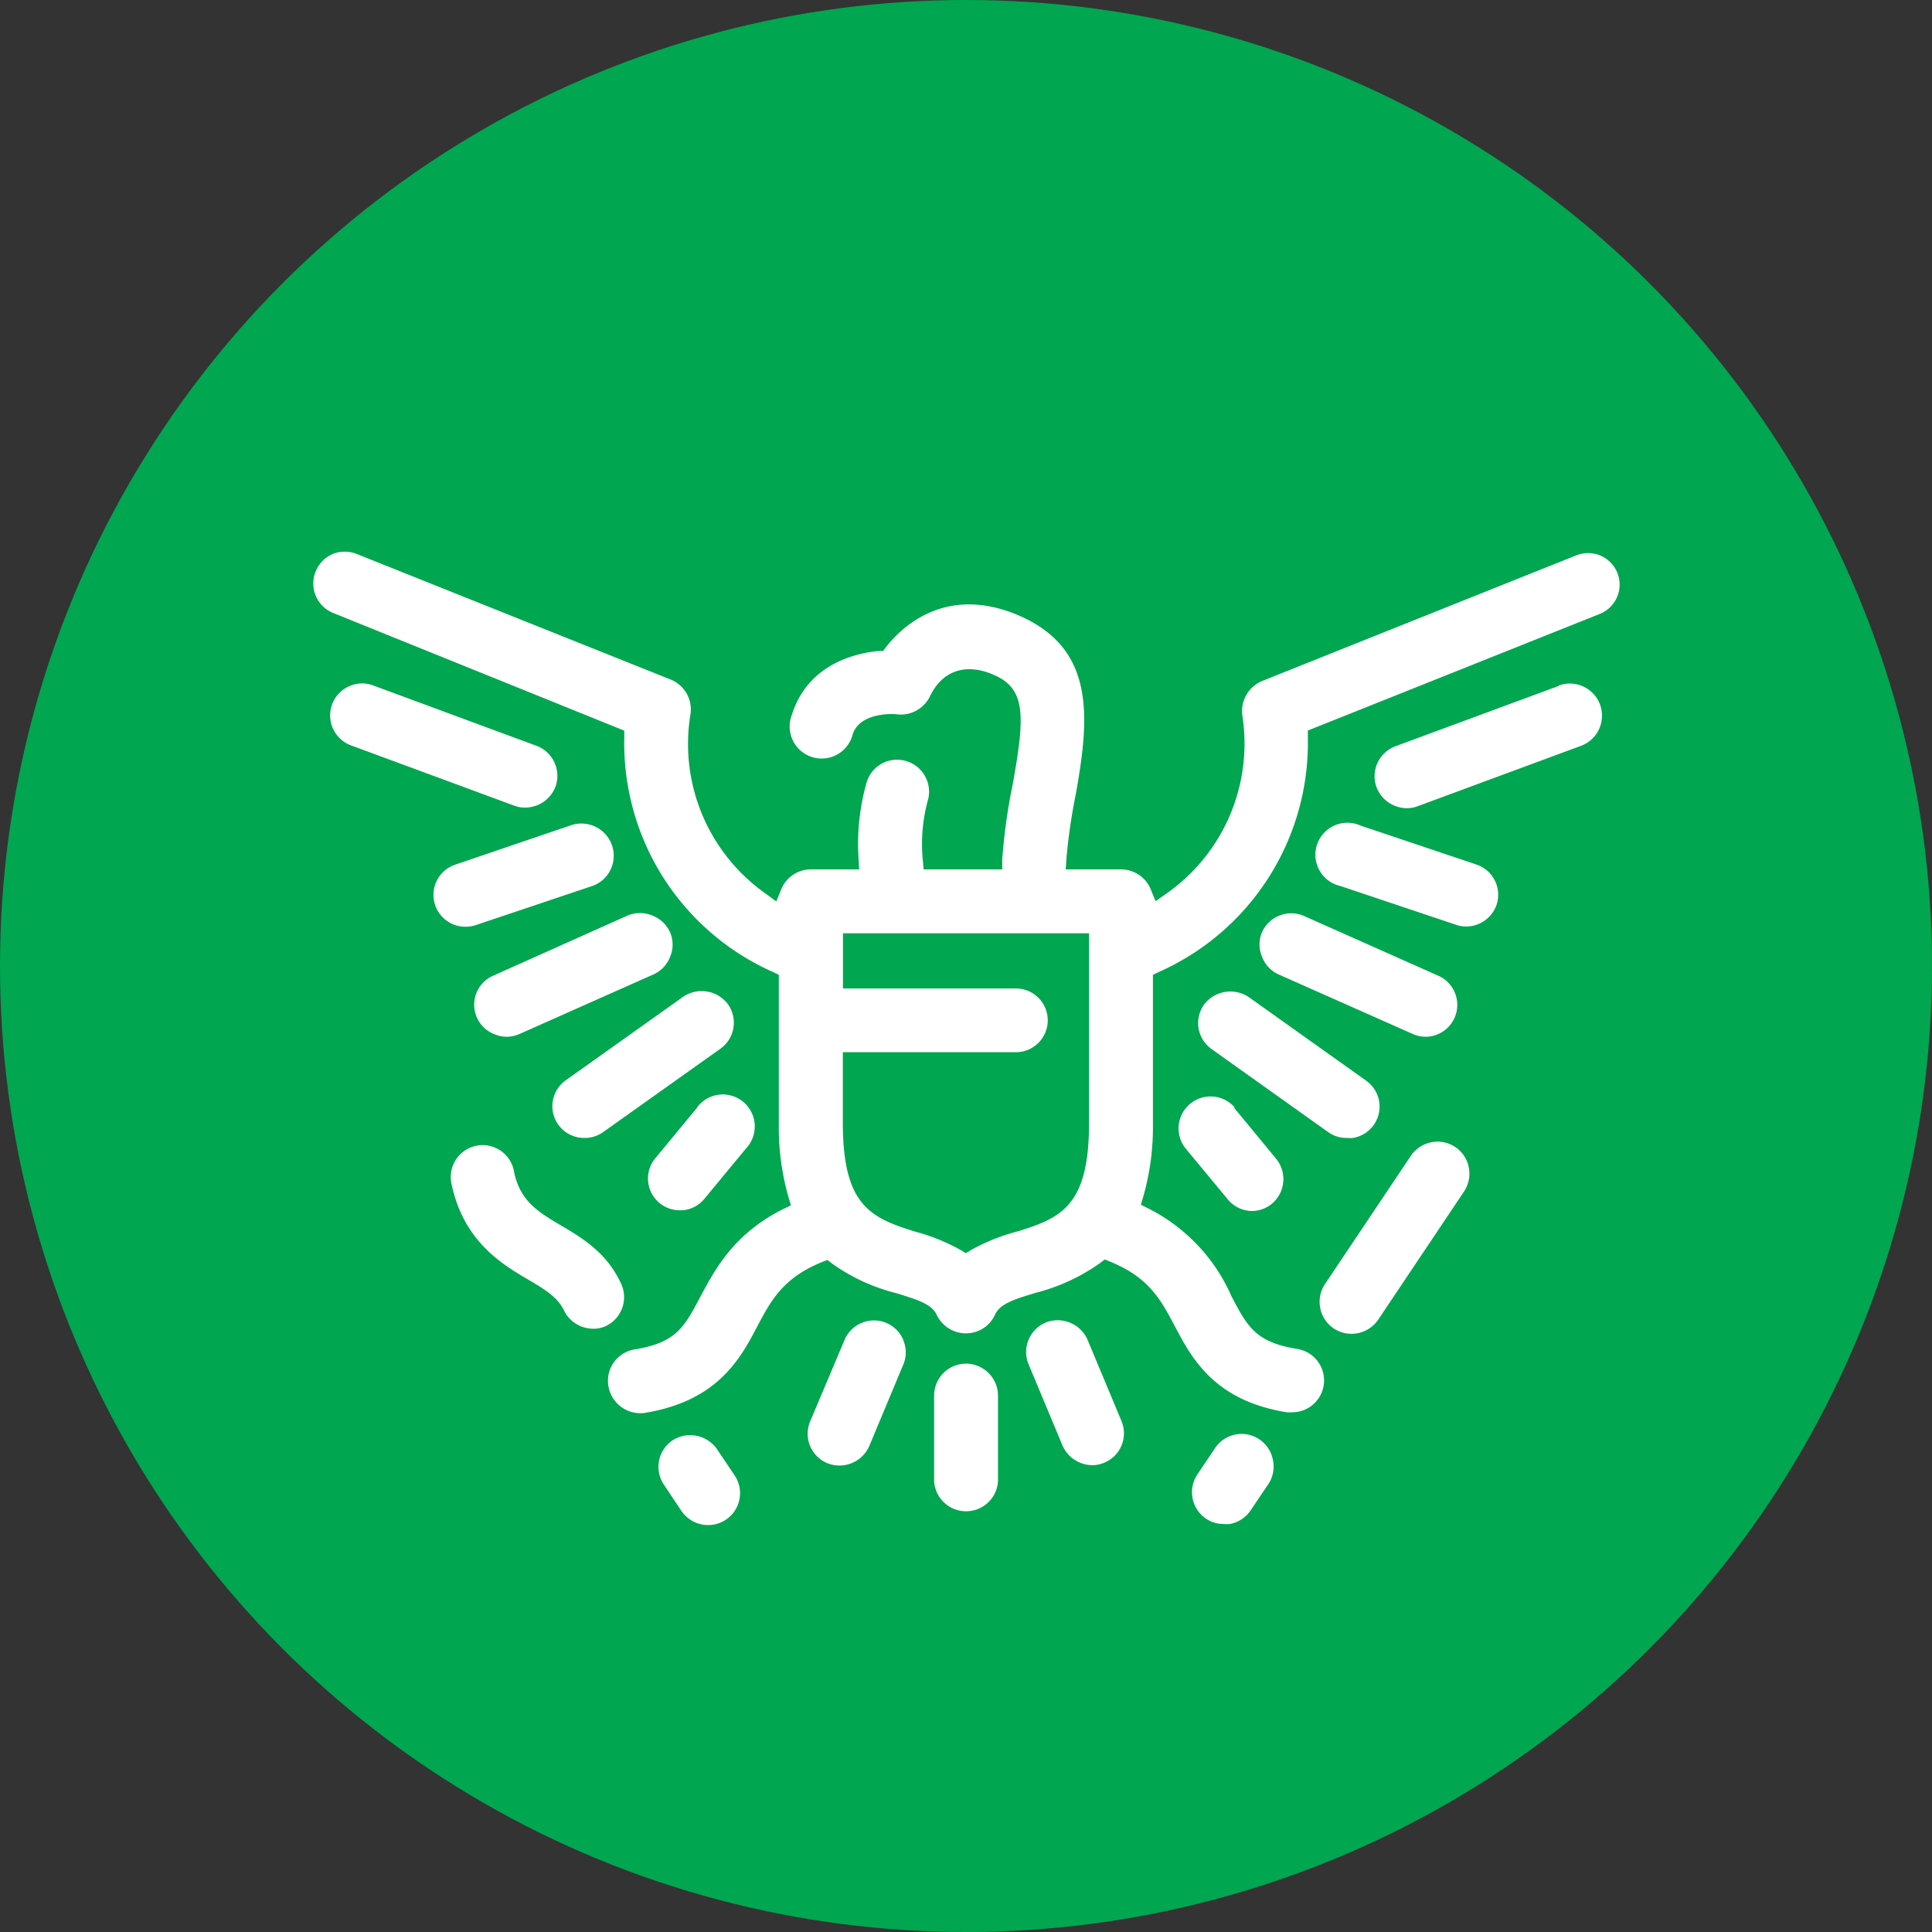 <svg xmlns="http://www.w3.org/2000/svg" viewBox="0 0 160 160"><rect x="0" y="0" width="160" height="160" fill="#333333" stroke="none"/><defs><style>.cls-1{fill:#00a650;}.cls-2{fill:#fff;}</style></defs><title>icon-moi</title><g id="Equipments"><g id="moi"><circle class="cls-1" cx="80" cy="80" r="80"/><path class="cls-2" d="M81.87,113.71a2.64,2.64,0,0,0-4.51,1.87v7.09a2.65,2.65,0,0,0,5.29,0v-7.09a2.63,2.63,0,0,0-.78-1.87Z"/><path class="cls-2" d="M90.06,110.94a2.7,2.7,0,0,0-3.47-1.41,2.65,2.65,0,0,0-1.4,3.47L88,119.73a2.72,2.72,0,0,0,2.46,1.61,2.49,2.49,0,0,0,1-.21,2.63,2.63,0,0,0,1.41-3.46Z"/><path class="cls-2" d="M74.82,111a2.63,2.63,0,0,0-3.44-1.45,2.61,2.61,0,0,0-1.44,1.42l-2.84,6.73a2.64,2.64,0,0,0,1.4,3.47,2.74,2.74,0,0,0,1,.2A2.7,2.7,0,0,0,72,119.73L74.81,113a2.6,2.6,0,0,0,0-2Z"/><path class="cls-2" d="M120.53,95a2.61,2.61,0,0,0-2-.4,2.67,2.67,0,0,0-1.69,1.12l-7.11,10.62a2.64,2.64,0,0,0-.39,2,2.62,2.62,0,0,0,2.57,2.12,2.67,2.67,0,0,0,2.22-1.16l7.11-10.62a2.68,2.68,0,0,0,.4-2A2.63,2.63,0,0,0,120.53,95Z"/><path class="cls-2" d="M105.42,120.92a2.64,2.64,0,0,0-4.79-1l-1.47,2.19a2.65,2.65,0,0,0,.73,3.67,2.59,2.59,0,0,0,1.44.43,2.47,2.47,0,0,0,.54,0,2.67,2.67,0,0,0,1.69-1.11l1.47-2.18a2.64,2.64,0,0,0,.39-2Z"/><path class="cls-2" d="M59.37,120a2.71,2.71,0,0,0-3.67-.72,2.65,2.65,0,0,0-.72,3.67l1.46,2.19a2.68,2.68,0,0,0,2.22,1.16,2.64,2.64,0,0,0,2.18-4.11Z"/><path class="cls-2" d="M51.46,106.36h0c-1.19-2.63-3.26-3.85-5.08-4.92s-3.31-2-3.8-4.36a2.64,2.64,0,1,0-5.18,1c1,4.71,4.16,6.61,6.29,7.86,1.42.84,2.45,1.45,3,2.55a2.68,2.68,0,0,0,1.5,1.38,2.84,2.84,0,0,0,1,.17,2.42,2.42,0,0,0,1-.23A2.65,2.65,0,0,0,51.46,106.36Z"/><path class="cls-2" d="M133.93,47.41A2.64,2.64,0,0,0,132.52,46a2.67,2.67,0,0,0-2,0l-26,10.4a2.7,2.7,0,0,0-1.62,2.95A15.16,15.16,0,0,1,96.6,74l-.9.63-.41-1A2.65,2.65,0,0,0,92.83,72H88.26l.06-.94a47.84,47.84,0,0,1,.74-5.12c1.2-6.59,1.67-12.26-4.76-15-6-2.53-9.65,1-10.94,2.67l-.23.3-.37,0c-2.14.21-5.93,1.2-7.21,5.37a2.65,2.65,0,1,0,5.06,1.56c.55-1.81,3.24-1.76,3.78-1.67A2.7,2.7,0,0,0,77,57.7c1-2.14,2.94-2.81,5.21-1.85C85,57,84.89,59.28,83.86,65A48,48,0,0,0,83,71.17L83,72H76.49l-.07-.79a13.79,13.79,0,0,1,.39-4.82,2.65,2.65,0,0,0-3.73-3.18,2.63,2.63,0,0,0-1.3,1.55,18.63,18.63,0,0,0-.68,6.31l.05.93h-4a2.64,2.64,0,0,0-2.45,1.65l-.41,1L63.4,74a15.16,15.16,0,0,1-6.24-14.72,2.67,2.67,0,0,0-1.61-3l-26-10.4a2.67,2.67,0,0,0-2,0,2.64,2.64,0,0,0-1.41,1.45,2.63,2.63,0,0,0,1.47,3.44L51.7,60.51v.6A20.73,20.73,0,0,0,64,80.49l.5.24V93a21.07,21.07,0,0,0,.79,6.11l.21.71-.66.32c-4.1,2.06-5.63,5-6.85,7.27-1.33,2.52-2,3.78-5.42,4.34a2.63,2.63,0,0,0-2.19,3A2.68,2.68,0,0,0,53.46,117c6-1,7.86-4.51,9.22-7.09,1.15-2.18,2.15-4.07,5.37-5.38l.47-.19.4.31a15.64,15.64,0,0,0,5.33,2.45c1.76.55,2.93.9,3.34,1.82A2.67,2.67,0,0,0,80,110.42a2.63,2.63,0,0,0,2.4-1.54c.42-.92,1.59-1.27,3.35-1.81a16,16,0,0,0,5.34-2.46l.4-.31.46.19c3.22,1.31,4.21,3.19,5.36,5.37,1.37,2.59,3.23,6.13,9.26,7.1a2.86,2.86,0,0,0,.42,0,2.64,2.64,0,0,0,.42-5.25c-3.42-.56-4.09-1.82-5.42-4.35a14.79,14.79,0,0,0-6.85-7.26l-.66-.33.21-.7A21.12,21.12,0,0,0,95.48,93V80.73l.5-.24a20.76,20.76,0,0,0,12.33-19.38V60.5l24.16-9.65a2.61,2.61,0,0,0,1.45-1.41h0A2.6,2.6,0,0,0,133.93,47.41ZM86.77,84.5a2.64,2.64,0,0,0-2.64-2.64H69.81V77.29H90.19V93c0,6.84-2.28,7.88-6,9a16.36,16.36,0,0,0-3.75,1.51l-.45.27-.45-.27A16.44,16.44,0,0,0,75.8,102c-3.71-1.14-6-2.18-6-9V87.14H84.13A2.64,2.64,0,0,0,86.77,84.5Z"/><path class="cls-2" d="M60.28,83.16a2.72,2.72,0,0,0-3.69-.62l-9.73,6.92a2.63,2.63,0,0,0,1.56,4.78,2.59,2.59,0,0,0,1.51-.47l9.73-6.92a2.64,2.64,0,0,0,.62-3.69Z"/><path class="cls-2" d="M54,75.81a2.67,2.67,0,0,0-2,0L40.85,80.8A2.62,2.62,0,0,0,41,85.67a2.58,2.58,0,0,0,1,.19,2.66,2.66,0,0,0,1-.22L54.11,80.7a2.64,2.64,0,0,0,1.39-1.47h0a2.58,2.58,0,0,0,0-2A2.66,2.66,0,0,0,54,75.81Z"/><path class="cls-2" d="M39.41,76.61,49,73.39h0A2.65,2.65,0,0,0,50.68,70a2.68,2.68,0,0,0-3.35-1.67L37.72,71.6a2.64,2.64,0,0,0,.85,5.15A2.74,2.74,0,0,0,39.41,76.61Z"/><path class="cls-2" d="M43.48,66.88A2.7,2.7,0,0,0,46,65.16a2.66,2.66,0,0,0-1.58-3.4l-13.53-5a2.51,2.51,0,0,0-.9-.16,2.66,2.66,0,0,0-2.49,1.74h0a2.65,2.65,0,0,0,1.57,3.39l13.54,5A2.38,2.38,0,0,0,43.48,66.88Z"/><path class="cls-2" d="M57.75,91.71l-3.48,4.21a2.63,2.63,0,0,0,2,4.31h.26a2.61,2.61,0,0,0,1.79-.93l3.47-4.2a2.65,2.65,0,1,0-4.07-3.38Z"/><path class="cls-2" d="M111.58,94.24a2.38,2.38,0,0,0,.46,0,2.63,2.63,0,0,0,1.09-4.75l-9.72-6.92a2.74,2.74,0,0,0-3.7.63,2.64,2.64,0,0,0,.63,3.68l9.73,6.93A2.65,2.65,0,0,0,111.58,94.24Z"/><path class="cls-2" d="M105.89,80.7,117,85.63a2.58,2.58,0,0,0,1,.23,2.64,2.64,0,0,0,1.1-5.06L108,75.86a2.65,2.65,0,0,0-3.49,1.35,2.58,2.58,0,0,0,0,2A2.61,2.61,0,0,0,105.89,80.7Z"/><path class="cls-2" d="M122.28,71.6l-9.61-3.23a2.65,2.65,0,1,0-1.68,5l9.6,3.22a2.63,2.63,0,0,0,.83.14,2.68,2.68,0,0,0,2.52-1.8A2.64,2.64,0,0,0,122.28,71.6Z"/><path class="cls-2" d="M129.1,56.8l-13.53,5a2.65,2.65,0,0,0-1.57,3.4,2.7,2.7,0,0,0,2.51,1.73,2.5,2.5,0,0,0,.89-.16l13.52-5a2.65,2.65,0,1,0-1.82-5Z"/><path class="cls-2" d="M102.25,91.71a2.65,2.65,0,0,0-4.08,3.38l3.48,4.2a2.64,2.64,0,0,0,2,1,2.6,2.6,0,0,0,1.68-.6,2.66,2.66,0,0,0,.35-3.73l-3.47-4.21Z"/></g></g></svg>